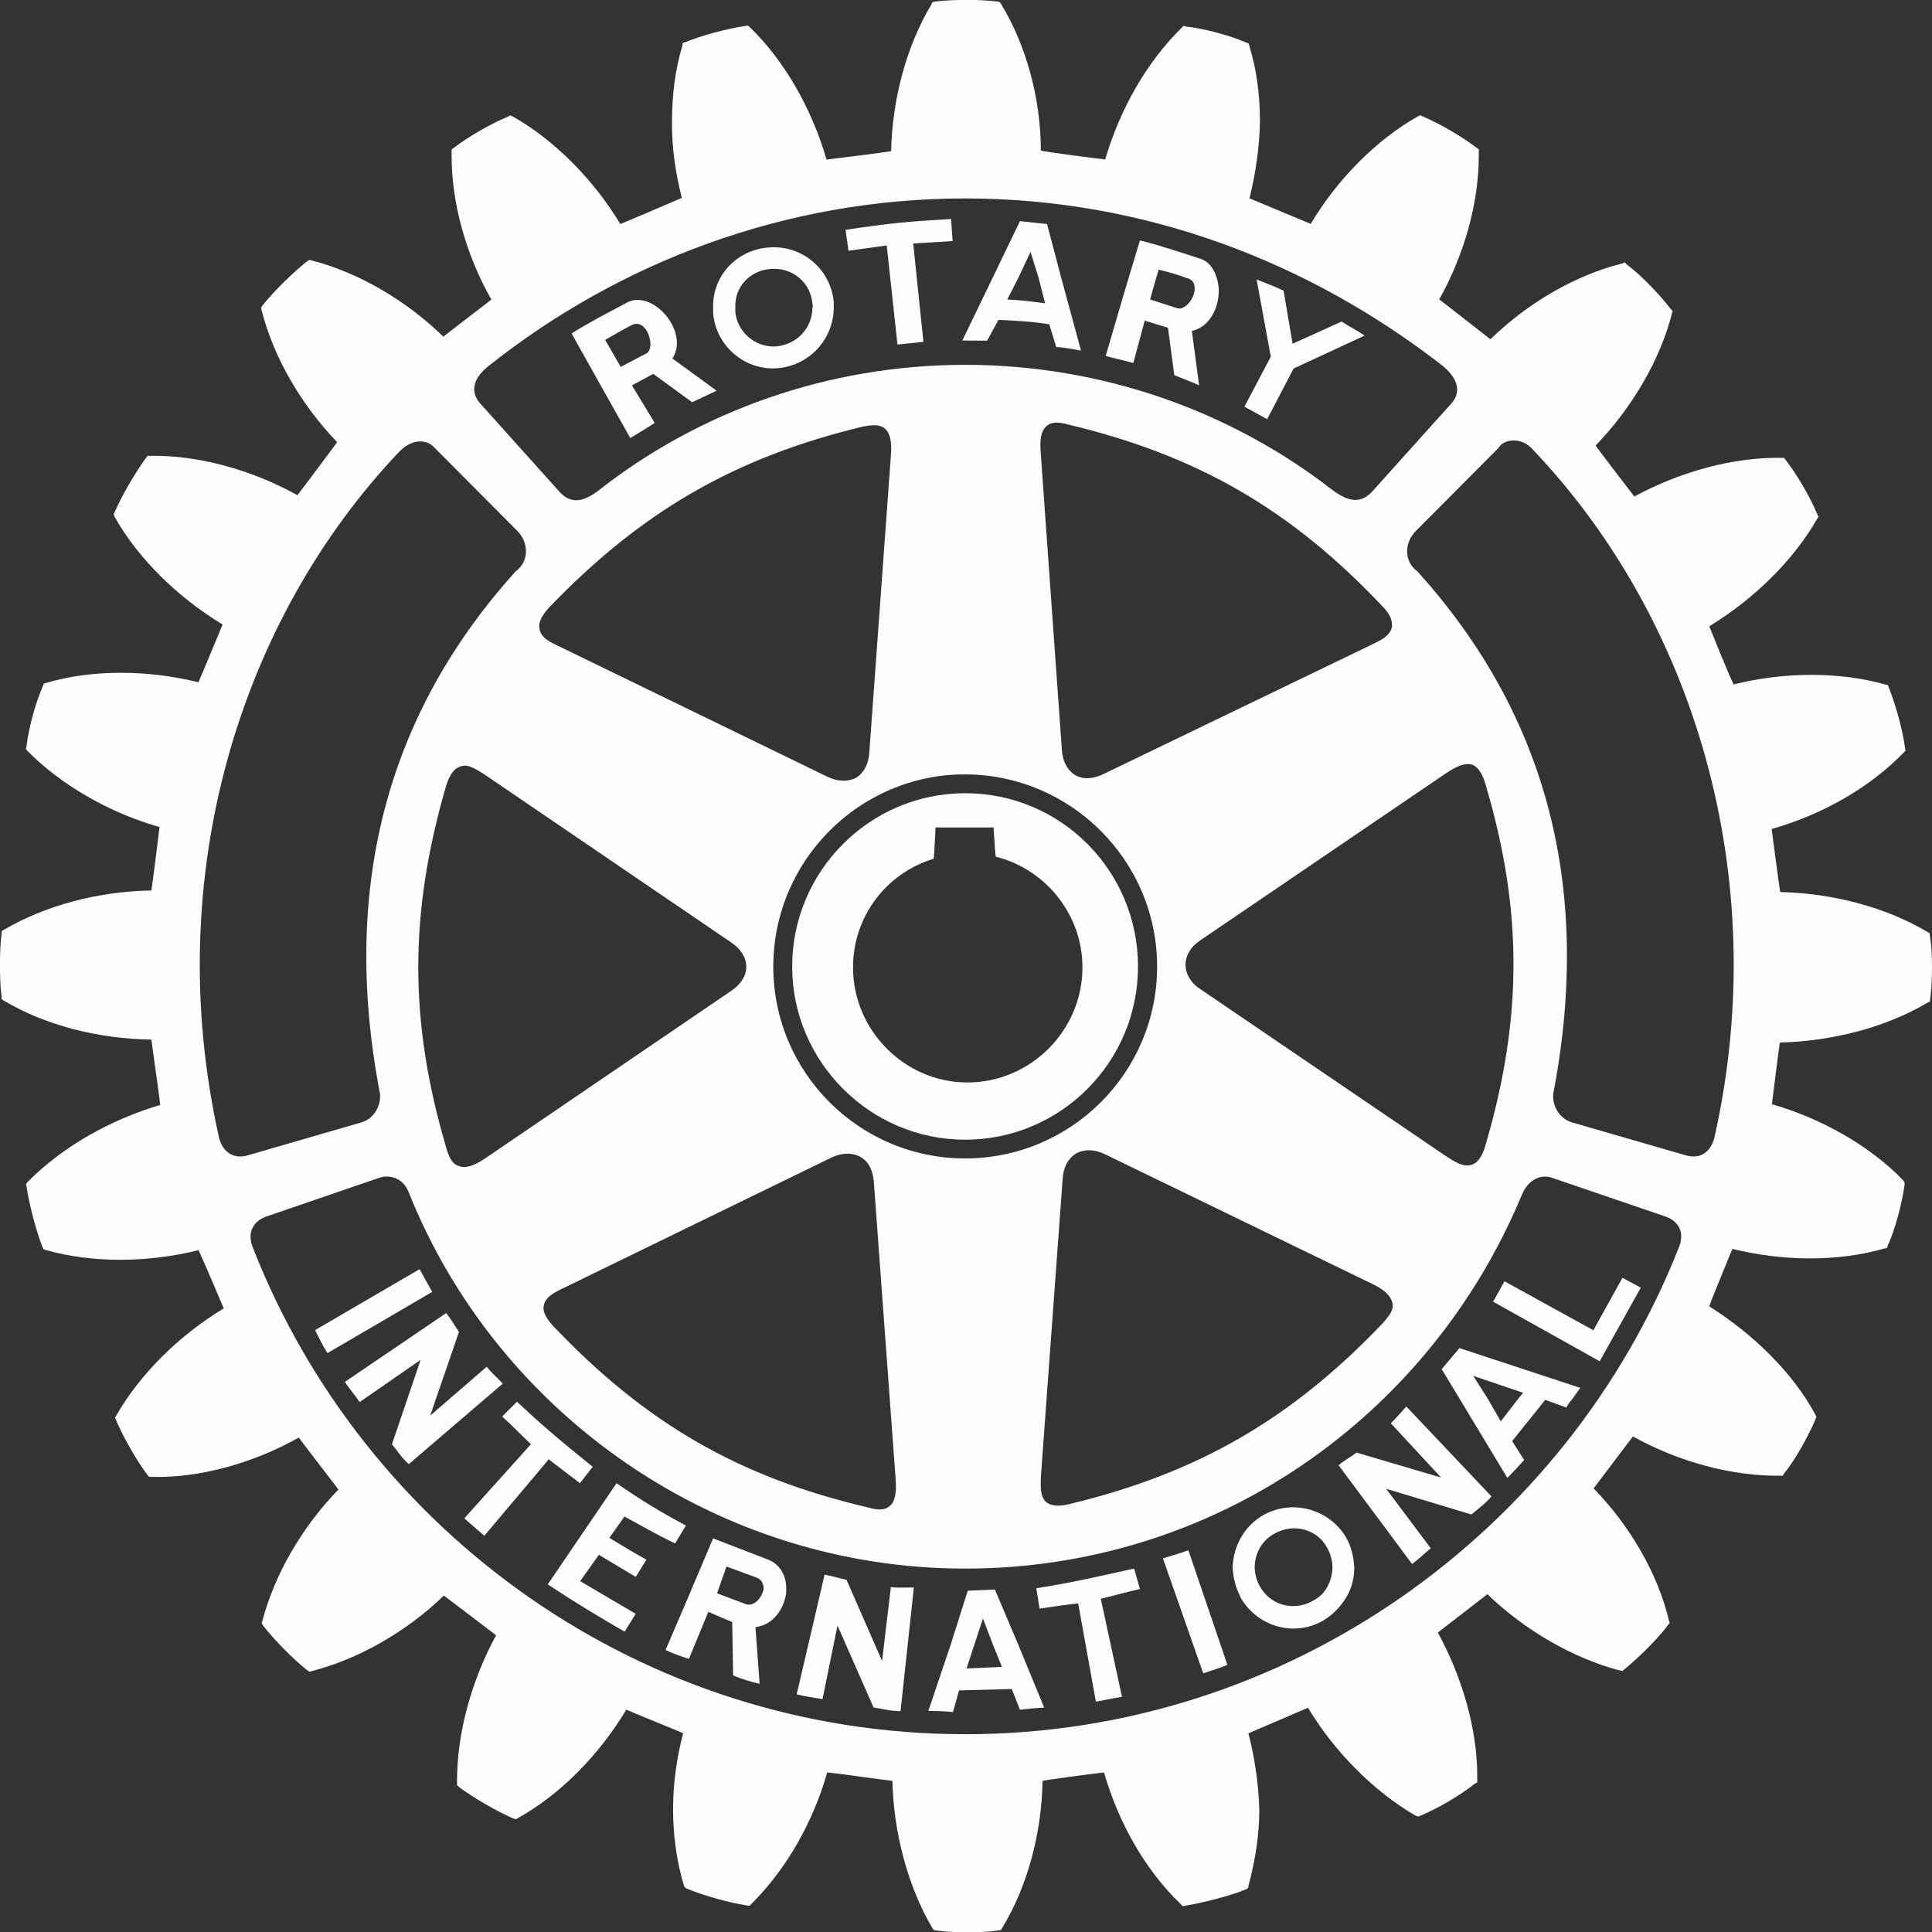 <svg viewBox="0 0 149.55 149.57" xmlns="http://www.w3.org/2000/svg"><rect x="0" y="0" width="149.55" height="149.57" fill="#333333" stroke="none"/><path d="m42.48 112.96-4.99 5.92-1.55-1.35 5.16-5.74c-.82-.76-1.44-1.44-2.23-2.14l1.15-1.15c1.96 1.86 3.69 3.29 5.86 5.04l-.99 1.27c-.8-.63-1.62-1.22-2.41-1.85m-10-14.72-8.09 4.72c.29.57.6 1.23.96 1.78l8.11-4.74c-.4-.71-.62-1.09-.98-1.76m5.2 7.55-4.38 3.79 2.23-6.49c-.4-.56-.58-.94-.99-1.45l-7.85 5.33c.35.53.78 1.01 1.15 1.56l4.72-3.27-2.22 6.54c.38.43.77 1.09 1.31 1.53l7.27-6.23c-.4-.44-.89-.83-1.24-1.31m10.66 11.6c1.28.69 2.52 1.42 3.92 2.08l.84-1.39c-1.93-1-3.75-2.14-5.37-3.27l-5.33 7.83c2.02 1.34 3.87 2.46 5.95 3.66l.86-1.38-4.3-2.53 1.45-2.04 2.85 1.71.83-1.33c-.91-.5-1.87-1.08-2.87-1.69zm26.37-29.17c-7.37 0-13.39-6.05-13.39-13.4 0-7.4 6.02-13.42 13.39-13.42 7.42 0 13.38 6.01 13.38 13.42 0 7.39-5.99 13.4-13.38 13.4m.17-4.43c4.89 0 8.91-4.02 8.91-8.91 0-4.07-2.83-7.6-6.72-8.57-.05-.4-.16-2.26-.16-2.26h-4.49s-.1 2.02-.14 2.42c-3.73 1.13-6.25 4.53-6.25 8.41 0 4.89 4.02 8.91 8.85 8.91m-19.68-59.57v-.44c-.05-2.42 1.81-4.42 4.25-4.62 2.58-.25 4.87 1.65 5.09 4.24v.38c0 2.42-1.83 4.49-4.31 4.72-2.51.22-4.82-1.67-5.03-4.28m1.71-.16c.13 1.67 1.6 2.88 3.21 2.75 1.58-.16 2.77-1.43 2.77-3.02.06-.08 0-.17 0-.27-.14-1.68-1.58-2.85-3.25-2.7-1.59.12-2.78 1.38-2.72 2.97v.27zm19.5 2.31c-.79-.01-1.15-.01-1.92-.01l2.34-4.84 2.12-4.4 2.1.22 1.1 4.18 1.53 5.62c-.71-.13-1.26-.24-1.92-.28l-.54-1.76c-1.39-.22-2.64-.28-3.93-.34zm1.56-3.19c1.02.05 1.97.16 2.93.3l-.5-1.96-.63-2.02-.95 2.02zm-9.33-4.18.83 7.67 2.01-.21-.79-7.61 3.05-.19-.12-1.71c-3.4.2-4.8.33-8.17.84l.23 1.62zm.32 103.85-.68 5.72-2.75-6.28c-.64-.13-1.05-.29-1.7-.4l-2.16 9.26c.67.18 1.31.25 2 .37l1.16-5.69 2.79 6.34c.63.1 1.35.29 2.09.28l1.03-9.56c-.55-.03-1.2.05-1.78-.04m54.38-19.88-6.88-3.79-.88 1.58 8.25 4.61 3.18-5.7-1.42-.76zm-10.37 1.38 9.36 3.08c-.22.28-.39.54-.59.82-.16.21-.36.42-.49.7l-1.64-.59-2.56 3.19.93 1.46c-.38.43-.81.9-1.3 1.39l-3.71-6.15-1.37-2.27zm1.07 2.15 1.11 1.75 1.02 1.77 1.37-1.77.36-.44zm-9.84 12.51c.4.7.59 1.51.63 2.34 0 .65-.14 1.31-.41 1.91-.44.87-1.09 1.65-1.99 2.18-2.2 1.28-5.04.52-6.38-1.74-.05-.13-.11-.27-.19-.43-.27-.6-.4-1.27-.45-1.91.06-1.67.87-3.2 2.36-4.07 2.23-1.27 5.11-.51 6.43 1.72m-1.06 2.34c0-.56-.14-1.07-.41-1.55-.78-1.45-2.63-1.92-4.07-1.09-1.02.55-1.54 1.58-1.54 2.65.03.49.15 1.03.44 1.49.08.14.18.29.32.45.9 1.08 2.5 1.33 3.73.62.34-.17.61-.39.82-.62.45-.55.71-1.28.71-1.95m4.52-11.18 3.89 4.2-6.54-1.93c-.54.41-.91.56-1.39.98l5.69 7.65c.48-.38.99-.84 1.44-1.23l-3.45-4.6 6.6 1.99c.45-.39 1.1-.84 1.55-1.4l-6.59-6.96c-.34.37-.75.87-1.2 1.3m41.89-35.29c0 .87-.04 1.75-.14 2.45l-.02.19-.2.1c-3.18 1.89-7.29 2.97-11.41 3.08-.1.52-.55 4.24-.62 4.77 3.84 1.11 7.57 3.21 10.16 5.89l.11.17v.17c-.2 1.46-.72 3.43-1.3 4.71l-.07.2-.19.03c-3.6 1.04-7.85 1-11.77.03-.19.49-1.64 3.95-1.79 4.45 3.44 2.17 6.48 5.16 8.2 8.36l.09.18-.06.19c-.54 1.27-1.54 3.11-2.44 4.21l-.1.17h-.23c-3.68.04-7.78-1.05-11.37-3.04-.33.43-2.72 3.59-3.04 4.02 2.82 2.91 4.97 6.6 5.83 10.23l.06.19-.11.13c-.82 1.11-2.33 2.59-3.42 3.47l-.13.11-.27-.05c-3.54-.94-7.28-3.08-10.18-5.89-.43.32-3.4 2.64-3.84 2.97 1.9 3.48 3.05 7.48 3.05 11.1v.5l-.22.12c-1.09.88-2.91 1.94-4.21 2.47l-.13.05-.22-.07c-3.18-1.85-6.24-4.88-8.32-8.35-.5.22-4.11 1.77-4.61 1.98.49 1.93.79 3.95.84 5.95 0 2.02-.35 4.03-.84 5.85l-.03.18-.19.11c-1.21.5-3.25 1.01-4.67 1.26l-.22.03-.12-.15c-2.74-2.61-4.84-6.32-5.95-10.2-.49.04-4.23.54-4.76.65-.06 4.07-1.18 8.19-3.12 11.38l-.1.17-.22.03c-1.3.2-3.38.2-4.8 0l-.17-.03-.13-.17c-1.87-3.2-2.99-7.32-3.08-11.38-.56-.05-4.5-.62-5.05-.65-1.08 3.85-3.2 7.54-5.87 10.18l-.14.14-.22-.03c-1.46-.22-3.38-.78-4.67-1.31l-.13-.1-.07-.16c-.55-1.82-.83-3.85-.83-5.87 0-1.98.28-3.96.78-5.89-.5-.22-3.91-1.6-4.4-1.82-2.11 3.53-5.15 6.59-8.37 8.38l-.17.1-.2-.05c-1.33-.59-3.08-1.6-4.22-2.45l-.14-.14v-.38c0-3.66 1.11-7.69 3.02-11.22-.42-.33-3.6-2.74-4.04-3.07-2.91 2.81-6.62 4.92-10.21 5.84l-.18.06-.2-.13c-1.1-.88-2.51-2.31-3.39-3.43l-.12-.19.05-.19c.95-3.62 3.1-7.31 5.89-10.17-.32-.43-2.73-3.55-3.07-4.02-3.55 1.99-7.69 3.14-11.37 3.04h-.2l-.13-.13c-.86-1.14-1.89-2.96-2.44-4.24l-.08-.19.08-.17c1.85-3.24 4.88-6.23 8.33-8.31-.22-.53-1.7-4.01-1.95-4.51-3.93.98-8.2 1.01-11.79 0l-.17-.05-.11-.16c-.48-1.21-1.02-3.25-1.24-4.68l-.04-.23.13-.17c2.65-2.68 6.32-4.78 10.25-5.95-.04-.55-.62-4.51-.68-5.06-4.1-.05-8.23-1.11-11.43-3.02l-.16-.11-.01-.22c-.09-.66-.12-1.53-.12-2.41 0-.86.03-1.71.12-2.42l.01-.22.16-.09c3.21-1.89 7.33-2.99 11.43-3.05.09-.54.57-4.39.63-4.91-3.89-1.11-7.6-3.24-10.23-5.9l-.11-.13.04-.21c.17-1.48.73-3.46 1.28-4.69l.06-.18.19-.05c3.55-1.05 7.84-1.02 11.78-.05.22-.48 1.66-3.95 1.87-4.47-3.48-2.11-6.54-5.1-8.36-8.34l-.07-.2.09-.19c.57-1.3 1.6-3.06 2.41-4.16l.13-.17h.22c3.72-.05 7.83 1.08 11.37 3.05.33-.4 2.75-3.66 3.08-4.1-2.81-2.93-4.94-6.6-5.85-10.23l-.04-.16.08-.16c.9-1.13 2.39-2.59 3.48-3.45l.17-.11.16.03c3.66.94 7.35 3.11 10.22 5.91.42-.33 3.29-2.55 3.72-2.87-1.98-3.46-3.08-7.5-3.08-11.08v-.54l.18-.13c1.08-.84 2.9-1.89 4.2-2.42l.14-.09.22.09c3.2 1.81 6.22 4.84 8.32 8.32.51-.19 4.24-1.81 4.76-2.02-.49-1.93-.79-3.94-.76-5.93 0-2.06.25-4.03.8-5.84l.03-.23.19-.05c1.21-.51 3.22-1.05 4.63-1.26l.23-.03.16.14c2.67 2.59 4.79 6.31 5.92 10.23.55-.06 4.48-.55 5-.65.09-4.03 1.19-8.15 3.12-11.36l.08-.17.2-.05c1.41-.17 3.48-.17 4.84 0l.18.05.11.17c1.94 3.2 3.06 7.32 3.06 11.32.59.13 4.43.63 4.98.68 1.15-3.92 3.26-7.6 5.94-10.21l.12-.13.18.05c1.46.16 3.44.7 4.71 1.26l.16.06.06.22c.55 1.8.81 3.75.81 5.79-.03 2.01-.33 4.03-.81 5.97.49.2 4.22 1.76 4.74 1.98 2.07-3.47 5.05-6.48 8.29-8.32l.19-.09.19.09c1.28.54 3.08 1.58 4.18 2.44l.16.1v.5c0 3.68-1.14 7.7-3.06 11.12.41.32 3.5 2.73 3.96 3.09 2.9-2.82 6.6-4.98 10.23-5.87l.16-.09.16.17c1.1.81 2.57 2.35 3.41 3.45l.15.16-.06.19c-.93 3.64-3.12 7.33-5.91 10.22.32.45 2.65 3.5 3 3.94 3.62-1.95 7.71-3.06 11.42-2.99h.17l.12.16c.9 1.15 1.93 2.94 2.43 4.16l.12.24-.12.18c-1.84 3.21-4.87 6.18-8.34 8.3.21.53 1.62 4.01 1.89 4.5 3.89-.98 8.18-1 11.72 0l.21.04.08.2c.49 1.23 1.07 3.24 1.26 4.71l.03.18-.15.15c-2.6 2.7-6.31 4.81-10.21 5.91.08.54.56 4.34.66 4.88 4.1.09 8.2 1.19 11.37 3.07l.2.12.02.19c.12.71.16 1.55.16 2.45m-112.36-43.63 6.14 6.84c.86.92 1.8.81 3.05-.16 7.76-6.09 17.72-9.69 28.33-9.69 10.62 0 20.59 3.59 28.43 9.69 1.23.9 2.14 1.08 3.04.16l6.15-6.84c.7-.76.7-1.8-.64-2.92-10.3-8.02-23.02-12.97-37-12.97-13.9 0-26.8 4.95-36.92 13.01-1.33 1.08-1.27 2.12-.58 2.88m.42 28.77c-.68-.44-1.4-.94-1.99-.68-.48.15-.83.65-1.08 1.47-2.88 9.88-2.88 18.26 0 28.02.19.64.41 1.27.99 1.43.47.2 1.17 0 2.08-.63l19.02-12.95c.71-.48 1.14-1.15 1.14-1.83 0-.74-.43-1.38-1.14-1.88zm4.16-11.33c.09.69.88 1.05 1.57 1.37l20.72 10.07c.82.39 1.59.39 2.22.07.58-.38.96-1.04 1.01-1.93l1.67-22.99c.09-1.11-.06-1.76-.46-2.1-.44-.38-1.09-.27-1.71-.16-9.93 2.39-17.17 6.59-24.31 14.03-.58.65-.84 1.2-.71 1.64m.3 52.56c0 .39.27.88.77 1.41 7.14 7.51 14.36 11.68 24.29 14.01.64.19 1.26.29 1.7-.06.45-.33.58-1.02.5-2.11 0-.03-1.69-23.04-1.69-23.04-.07-.87-.4-1.54-1.01-1.89-.62-.36-1.39-.36-2.22.01l-20.7 10.08c-.72.34-1.51.72-1.61 1.39-.01.06-.03.15-.03.2m32.64-11.58c8.2 0 14.86-6.65 14.86-14.85 0-8.19-6.66-14.85-14.86-14.88-8.19 0-14.85 6.69-14.85 14.88 0 8.2 6.66 14.85 14.85 14.85m6.28 26.61c.35.28.93.36 1.81.14 9.9-2.38 17.16-6.57 24.24-14 .42-.49.88-.99.75-1.55-.13-.54-.58-1.02-1.55-1.48l-20.76-10.07c-.79-.37-1.55-.37-2.18-.04-.61.39-.98 1.04-1.04 1.95l-1.68 22.97c-.02.76-.11 1.62.41 2.08m30.95-26.78c.62.4 1.33.88 1.98.66.44-.13.82-.62 1.06-1.49 2.9-9.85 2.9-18.26 0-27.99-.18-.61-.46-1.24-.97-1.47-.52-.19-1.17.03-2.1.66l-19.03 12.94c-.74.5-1.11 1.17-1.11 1.87 0 .69.38 1.37 1.11 1.86zm-4.2-41.18c.02-.39-.22-.89-.77-1.43-7.07-7.48-14.33-11.66-24.29-14.03-.56-.15-1.21-.28-1.64.1-.45.36-.57 1.05-.48 2.08l1.64 23.04c.05.87.45 1.57 1.03 1.92.64.36 1.4.3 2.2-.09l20.75-10.01c.67-.32 1.42-.67 1.57-1.38-.01-.05.02-.11-.01-.2m-88.59 41.12 8.83-2.56c.83-.24 1.51-1.11 1.44-2.19-3.17-16.45.86-29.78 10.5-40.47.98-.69 1.08-2.12.15-3.1l-6.42-6.45c-.62-.71-1.76-.71-2.73.28-12.3 12.94-18.52 32.82-13.96 53.13.25.98 1.02 1.69 2.19 1.36m109.78 4.73-8.85-3.02c-.46-.17-1.67-.17-2.3 1.39-7.15 17.15-23.79 28.88-43.06 28.88-19.3 0-36.25-12-43.09-29.15-.51-1.29-1.75-1.29-2.22-1.12l-8.8 3.02c-.96.34-1.53 1.19-1.03 2.42 8.65 22.07 30.15 37.65 55.14 37.65 24.98 0 46.59-15.69 55.26-37.74.45-1.17-.1-1.99-1.05-2.33m-10.23-59.32c-.87-1.06-2.3-.9-2.72-.16l-6.4 6.43c-.94.98-.85 2.4.13 3.1 9.66 10.69 13.69 23.99 10.52 40.47-.07 1.08.61 1.95 1.45 2.19l8.85 2.56c1.18.33 1.93-.38 2.18-1.39 4.56-20.28-1.68-40.23-14.01-53.2m-20.61-2.4 2.04-3.92 5.5-2.55c-.58-.41-1.2-.7-1.78-1.09l-3.79 1.72-.7-4.11c-.79-.37-1.27-.54-2.09-.87l1.1 5.98-2.04 3.87zm-10.3 88.97c-2.74.6-4.85 1.1-7.57 1.52l.25 1.58c1.01-.16 1.93-.28 2.99-.41l1.37 7.61 2.02-.38-1.64-7.58c1.04-.26 1.99-.52 3.03-.76zm-26.93 1.33v.51c-.14 1.26-1 2.53-2.38 2.69l.32 4.39c-.64-.15-1.37-.36-2.05-.65l-.07-4.13-1.85-.79-1.5 3.64c-.61-.2-1.22-.4-1.81-.69l1.9-4.43.23-.55 1.55-3.66 4.22 1.63c.94.35 1.37 1.19 1.44 2.04m-1.77 0c-.06-.26-.16-.47-.49-.62l-2.36-.87-.53 1.49-.19.55-.02.03 2.15.81c.59.26 1.16-.26 1.37-.84.07-.16.13-.36.07-.55m28.64-94.65c-.75-.22-1.31-.31-2.14-.55l1.53-5.22 1.12-3.72c1.61.4 3.15.92 4.68 1.42.87.27 1.33 1.25 1.42 2.3.06 1.42-.65 2.96-2.08 3.29l.56 4.2c-.67-.28-1.17-.49-1.92-.78l-.49-3.67-1.8-.55zm1.3-4.92 2.11.68c.58.17 1.34-.74 1.34-1.52 0-.37-.13-.71-.63-.82-.78-.3-1.31-.43-2.16-.65l-.43 1.47zm-10.24 104.05 2.04 4.95c-.67.03-1.29.1-1.88.16l-.63-1.6-4.08.11-.47 1.67c-.65-.06-1.26-.08-1.91-.08l1.76-5.22 1.25-3.96.06-.13 2.08-.09.11.25zm-1.23 1.8-.73-1.8-.74-1.95-.64 1.95-.63 1.92zm12.46-8.4 3.12 8.9c.61-.21 1.26-.4 1.87-.66l-3.02-8.87c-.83.29-1.21.4-1.97.63m-45.25-93.88-.52-.94c1.37-.87 2.85-1.62 4.27-2.38 1.67-.92 4.03 1.31 3.87 3.32-.03.35-.13.68-.34 1l3.42 2.49c-.64.3-1.13.56-1.9.89l-3-2.19-1.65.89 1.76 2.91c-.68.43-1.1.7-1.89 1.17zm2.07-.44.26.44.95 1.65 1.98-1.04c.18-.09.29-.32.32-.61.04-.89-.61-2.1-1.54-1.54-.73.38-1.18.65-1.97 1.1" fill="#fcfcfd"/></svg>